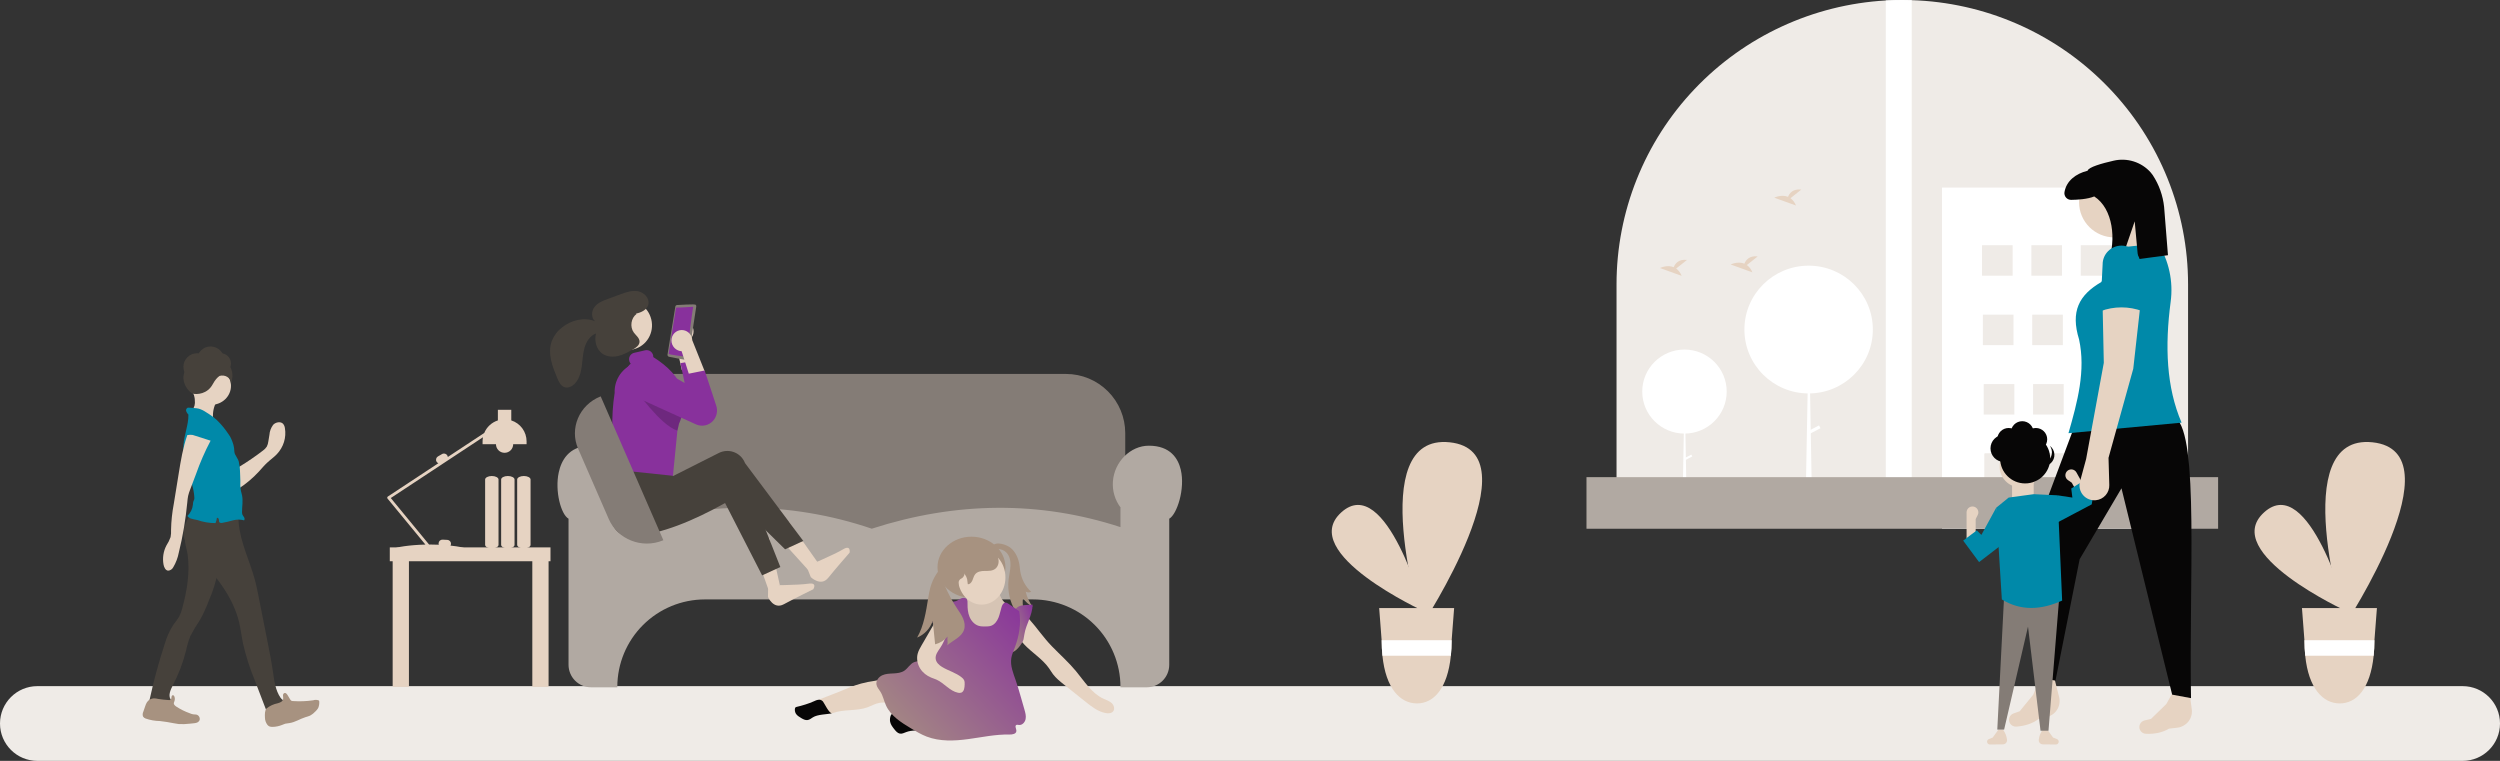 <svg width="368" height="112" viewBox="0 0 368 112" fill="none" xmlns="http://www.w3.org/2000/svg">
<rect x="0" y="0" width="368" height="112" fill="#333333" stroke="none"/>
<g clip-path="url(#clip0_544_33011)">
<path d="M362.5 101H5.5C2.462 101 0 103.462 0 106.5C0 109.538 2.462 112 5.5 112H362.5C365.538 112 368 109.538 368 106.5C368 103.462 365.538 101 362.5 101Z" fill="#EFEBE7"/>
<path d="M166.692 86.694H89.109V73.538H90.306V63.747C90.308 61.44 91.227 59.228 92.86 57.597C94.494 55.965 96.708 55.048 99.018 55.045H156.924C159.234 55.048 161.448 55.965 163.081 57.597C164.715 59.228 165.633 61.44 165.636 63.747V73.538H166.692V86.694Z" fill="#847C76"/>
<path d="M168.794 101.173H164.932V101.103C164.928 97.691 163.569 94.42 161.154 92.008C158.739 89.596 155.464 88.239 152.048 88.235H103.753C100.337 88.239 97.062 89.596 94.647 92.008C92.231 94.42 90.873 97.691 90.869 101.103V101.173H87.007C86.127 101.172 85.283 100.823 84.661 100.201C84.039 99.58 83.689 98.737 83.688 97.858V76.354C82.567 75.721 81.654 72.284 82.247 69.539C82.619 67.816 83.692 65.736 86.694 65.607C89.617 65.481 91.786 68.222 91.98 70.86C92.085 72.248 91.677 73.626 90.832 74.734H90.869V77.802C97.206 75.773 103.553 74.741 109.733 74.734C116.058 74.74 122.338 75.784 128.323 77.824C140.768 73.804 153.084 73.725 164.932 77.592V74.734H164.969C164.124 73.626 163.716 72.248 163.821 70.86C164.034 67.966 166.403 65.61 169.104 65.607H169.113C172.297 65.607 173.423 67.521 173.807 69.128C174.487 71.972 173.239 75.716 172.113 76.354V97.858C172.112 98.737 171.762 99.58 171.14 100.201C170.518 100.823 169.674 101.172 168.794 101.173Z" fill="#B1A9A2"/>
<path d="M81.032 80.576H57.377V82.615H57.8V101.109H60.194V82.615H78.357V101.109H80.751V82.615H81.032V80.576Z" fill="#E6D3C2"/>
<path d="M113.045 87.866C113.045 87.866 113.854 89.777 115.38 88.945C116.907 88.112 119.709 86.742 119.709 86.742C119.709 86.742 120.396 85.701 118.986 85.921C117.576 86.141 113.076 86.164 113.076 86.164L113.045 87.866Z" fill="#E6D3C2"/>
<path d="M101.63 47.658C101.923 47.948 102.09 48.341 102.097 48.753C102.104 49.165 101.949 49.563 101.666 49.862C101.607 49.922 101.544 49.977 101.476 50.026L103.064 55.312L100.362 54.468L99.269 49.578C99.084 49.283 99.003 48.935 99.037 48.588C99.072 48.242 99.221 47.917 99.461 47.664C99.602 47.519 99.77 47.404 99.956 47.325C100.142 47.246 100.342 47.205 100.544 47.205C100.746 47.204 100.946 47.244 101.133 47.322C101.319 47.4 101.488 47.514 101.63 47.658Z" fill="#E6D3C2"/>
<path d="M113.102 86.762L114.799 86.165L113.248 79.195L110.743 80.077L113.102 86.762Z" fill="#E6D3C2"/>
<path d="M119.348 84.954C119.348 84.954 120.832 86.406 121.919 85.05C123.007 83.694 125.063 81.351 125.063 81.351C125.063 81.351 125.295 80.126 124.079 80.872C122.863 81.618 118.72 83.372 118.72 83.372L119.348 84.954Z" fill="#E6D3C2"/>
<path d="M118.974 83.914L120.31 82.709L116.188 76.876L114.217 78.654L118.974 83.914Z" fill="#E6D3C2"/>
<path d="M102.524 53.073L102.834 54.014L104.228 58.242C104.323 58.521 104.363 58.815 104.344 59.109C104.325 59.403 104.249 59.69 104.119 59.955C103.989 60.219 103.808 60.455 103.587 60.65C103.365 60.844 103.108 60.993 102.829 61.088C102.313 61.256 101.753 61.228 101.256 61.008L93.415 57.443C93.106 57.307 92.83 57.106 92.606 56.854C92.383 56.601 92.216 56.304 92.118 55.981C92.02 55.659 91.993 55.319 92.039 54.985C92.084 54.651 92.201 54.331 92.382 54.046C92.688 53.568 93.163 53.224 93.713 53.084C94.263 52.944 94.846 53.019 95.343 53.293L100.779 56.375L100.165 53.452L102.524 53.073Z" fill="#88319C"/>
<path d="M114.865 83.465L112.186 84.696L106.731 74.048C102.055 76.655 97.455 78.582 93.027 78.978C92.298 79.037 91.575 78.807 91.015 78.338C90.454 77.868 90.101 77.198 90.031 76.471C90.024 76.399 90.019 76.328 90.018 76.256C89.981 74.604 90.277 72.714 90.705 70.732L98.237 70.826L98.852 71.765L105.642 68.341C105.971 68.179 106.329 68.084 106.696 68.061C107.062 68.037 107.429 68.087 107.776 68.206C108.123 68.325 108.443 68.512 108.718 68.755C108.992 68.999 109.216 69.294 109.376 69.624C109.413 69.698 109.446 69.773 109.476 69.85L114.865 83.465Z" fill="#46413B"/>
<path d="M118.243 79.628L115.565 80.86L106.926 72.372C102.25 74.98 97.65 76.907 93.222 77.302C92.493 77.361 91.77 77.131 91.21 76.662C90.649 76.193 90.296 75.522 90.227 74.795C90.219 74.724 90.215 74.652 90.213 74.581C90.176 72.928 90.472 71.039 90.9 69.056L98.87 66.982L99.046 70.089L105.837 66.665C106.166 66.503 106.524 66.408 106.891 66.385C107.257 66.362 107.624 66.411 107.971 66.53C108.318 66.65 108.638 66.836 108.913 67.08C109.188 67.323 109.411 67.618 109.571 67.948C109.608 68.022 109.641 68.097 109.672 68.174L118.243 79.628Z" fill="#46413B"/>
<path d="M93.587 51.317C95.464 50.657 96.437 48.568 95.761 46.651C95.085 44.735 93.016 43.717 91.139 44.378C89.262 45.038 88.289 47.127 88.965 49.044C89.641 50.96 91.711 51.978 93.587 51.317Z" fill="#E6D3C2"/>
<path d="M98.258 52.191C98.246 52.264 98.263 52.34 98.306 52.401C98.348 52.463 98.413 52.505 98.487 52.52C98.582 52.499 101.202 53.123 101.208 52.944C101.238 52.922 101.263 52.895 101.283 52.863C101.302 52.831 101.315 52.796 101.32 52.759L102.49 45.124C102.496 45.082 102.493 45.04 102.482 44.999C102.47 44.958 102.449 44.921 102.421 44.889C102.457 44.69 99.769 44.922 99.668 44.902C99.604 44.905 99.543 44.93 99.496 44.972C99.448 45.015 99.417 45.073 99.408 45.136L98.258 52.191Z" fill="#847C76"/>
<path d="M101.949 45.163C101.949 45.163 99.682 45.309 99.708 45.272C99.651 45.289 99.51 45.248 99.503 45.344L98.431 52.056C98.343 52.225 100.86 52.467 100.899 52.52C101.108 52.568 101.947 45.317 102.029 45.253C102.032 45.232 102.027 45.212 102.015 45.195C102.003 45.178 101.985 45.167 101.965 45.163C101.96 45.163 101.954 45.162 101.949 45.163Z" fill="#88319C"/>
<path d="M96.165 52.562C96.168 52.474 96.159 52.386 96.139 52.3C96.082 52.048 95.928 51.83 95.711 51.691C95.493 51.553 95.23 51.506 94.978 51.561L93.335 51.94C93.212 51.97 93.095 52.024 92.992 52.099C92.889 52.174 92.802 52.269 92.736 52.378C92.67 52.486 92.626 52.607 92.607 52.733C92.588 52.859 92.594 52.987 92.625 53.11C92.676 53.33 92.801 53.526 92.979 53.666C92.201 54.04 91.549 54.633 91.104 55.373C90.659 56.113 90.441 56.966 90.476 57.829C89.938 61.276 89.997 65.022 90.869 69.178L99.056 70.036L99.714 63.389L99.954 62.357C100.02 62.209 100.081 62.063 100.136 61.916C100.468 61.097 100.66 60.227 100.704 59.343C100.728 58.712 100.651 58.081 100.475 57.474C99.911 55.534 98.344 53.942 96.165 52.562Z" fill="#88319C"/>
<path opacity="0.2" d="M100.704 59.343C100.66 60.227 100.468 61.097 100.136 61.916C100.081 62.063 100.02 62.209 99.954 62.357L99.714 63.389C97.209 62.603 93.543 57.327 93.543 57.327L95.625 56.105L100.704 59.343Z" fill="#070606"/>
<path d="M98.866 49.823C98.789 50.228 98.873 50.647 99.1 50.991C99.327 51.335 99.68 51.577 100.083 51.665C100.165 51.682 100.249 51.691 100.333 51.694L102.01 56.953L103.765 54.74L101.903 50.086C101.888 49.738 101.758 49.405 101.534 49.138C101.309 48.871 101.003 48.687 100.662 48.612C100.464 48.571 100.26 48.57 100.062 48.609C99.864 48.648 99.675 48.726 99.508 48.839C99.341 48.952 99.198 49.097 99.087 49.266C98.977 49.435 98.902 49.625 98.866 49.823Z" fill="#E6D3C2"/>
<path d="M101.119 55.059L103.724 54.538L105.428 59.706C105.551 60.075 105.577 60.468 105.505 60.849C105.433 61.231 105.264 61.587 105.015 61.885C104.71 62.247 104.296 62.5 103.834 62.606C103.373 62.712 102.889 62.665 102.457 62.472L94.615 58.907C94.065 58.662 93.63 58.215 93.4 57.66C93.169 57.104 93.161 56.481 93.376 55.919C93.483 55.64 93.644 55.385 93.85 55.169C94.057 54.953 94.305 54.781 94.58 54.663C94.854 54.544 95.15 54.482 95.449 54.48C95.748 54.478 96.045 54.536 96.321 54.651C96.397 54.682 96.471 54.718 96.544 54.757L101.979 57.839L101.119 55.059Z" fill="#88319C"/>
<path d="M93.931 42.875C93.054 42.704 92.17 43.014 91.336 43.32C90.732 43.541 90.128 43.763 89.524 43.984C88.79 44.252 88.02 44.547 87.532 45.162C87.043 45.777 86.983 46.819 87.617 47.295C85.999 46.636 84.093 47.113 82.738 48.196C82.057 48.716 81.531 49.413 81.218 50.212C80.9 51.087 80.918 52.063 81.111 52.982C81.304 53.901 81.665 54.776 82.022 55.645C82.248 56.191 82.532 56.797 83.082 56.99C83.59 57.169 84.153 56.917 84.538 56.545C85.21 55.897 85.493 54.934 85.628 53.998C85.763 53.062 85.779 52.101 86.039 51.194C86.298 50.287 86.862 49.406 87.736 49.087C87.444 50.162 87.779 51.457 88.7 52.082C89.363 52.531 90.223 52.583 90.992 52.402C91.762 52.222 92.462 51.832 93.152 51.447C93.619 51.185 94.149 50.822 94.141 50.277C94.134 49.743 93.618 49.382 93.3 48.953C92.686 48.123 92.88 46.805 93.703 46.214L93.603 46.166C94.401 46.007 95.276 45.586 95.445 44.778C95.631 43.896 94.808 43.046 93.931 42.875Z" fill="#46413B"/>
<path d="M95.216 80.014C94.431 80.013 93.653 79.865 92.922 79.576C92.19 79.294 91.521 78.87 90.954 78.329C90.386 77.787 89.932 77.138 89.617 76.42L85.101 66.054C83.803 63.074 85.258 59.63 88.345 58.376L88.422 58.345L97.647 79.521L97.571 79.552C96.823 79.856 96.024 80.013 95.216 80.014Z" fill="#847C76"/>
<path d="M57.002 73.232C57.007 73.203 57.017 73.175 57.033 73.15C57.049 73.125 57.07 73.104 57.095 73.087L64.525 68.188C64.413 68.141 64.32 68.059 64.259 67.954H64.259C64.184 67.825 64.165 67.672 64.203 67.528C64.242 67.384 64.336 67.261 64.465 67.186L65.075 66.834C65.204 66.76 65.358 66.74 65.502 66.779C65.646 66.817 65.769 66.911 65.844 67.04C65.884 67.111 65.909 67.19 65.915 67.271L71.279 63.735C71.459 63.299 71.732 62.908 72.079 62.588C72.426 62.269 72.839 62.028 73.288 61.884V60.325H75.26V61.884C75.914 62.093 76.484 62.504 76.889 63.058C77.294 63.612 77.512 64.28 77.513 64.966V65.388H75.541C75.541 65.724 75.408 66.045 75.17 66.283C74.932 66.52 74.61 66.653 74.274 66.653C73.938 66.653 73.615 66.52 73.378 66.283C73.14 66.045 73.007 65.724 73.007 65.388H71.035V64.966C71.036 64.764 71.055 64.562 71.093 64.363L57.523 73.31L63.16 80.155C63.204 80.155 63.247 80.154 63.291 80.154C63.741 80.154 64.177 80.165 64.592 80.183C64.567 80.114 64.556 80.04 64.56 79.966C64.568 79.817 64.635 79.678 64.746 79.578C64.856 79.478 65.002 79.426 65.151 79.434L65.855 79.47C66.004 79.478 66.143 79.545 66.243 79.656C66.343 79.767 66.395 79.912 66.388 80.061C66.382 80.149 66.356 80.235 66.311 80.311C67.555 80.442 68.36 80.624 68.36 80.717C68.36 80.869 66.197 80.724 63.489 80.717C63.477 80.752 63.456 80.784 63.427 80.808C63.398 80.832 63.364 80.848 63.327 80.854C63.291 80.861 63.253 80.857 63.218 80.844C63.183 80.832 63.152 80.809 63.128 80.781L63.076 80.717C60.376 80.725 58.222 80.868 58.222 80.717C58.222 80.574 60.138 80.219 62.619 80.162L57.048 73.397C57.029 73.374 57.016 73.348 57.008 73.319C57 73.291 56.998 73.261 57.002 73.232Z" fill="#E6D3C2"/>
<path d="M76.128 80.204V70.586C76.128 70.301 76.57 70.068 77.114 70.068C77.657 70.068 78.099 70.301 78.099 70.586V80.204C78.099 80.489 77.657 80.721 77.114 80.721C76.57 80.721 76.128 80.489 76.128 80.204Z" fill="#E6D3C2"/>
<path d="M73.769 80.204V70.586C73.769 70.301 74.212 70.068 74.755 70.068C75.299 70.068 75.741 70.301 75.741 70.586V80.204C75.741 80.489 75.299 80.721 74.755 80.721C74.212 80.721 73.769 80.489 73.769 80.204Z" fill="#E6D3C2"/>
<path d="M71.411 80.204V70.586C71.411 70.301 71.853 70.068 72.397 70.068C72.94 70.068 73.382 70.301 73.382 70.586V80.204C73.382 80.489 72.94 80.721 72.397 80.721C71.853 80.721 71.411 80.489 71.411 80.204Z" fill="#E6D3C2"/>
<path d="M322.083 41.849V74.034H237.954V41.849C237.954 31.168 242.058 20.891 249.427 13.124C256.796 5.356 266.872 0.686 277.59 0.069C278.393 0.022 279.202 -0.001 280.018 1.0367e-05C280.483 1.0367e-05 280.946 0.007 281.406 0.024C292.079 0.36 302.221 4.736 309.762 12.258C309.989 12.484 310.213 12.712 310.437 12.943C317.914 20.728 322.086 31.081 322.083 41.849Z" fill="#EFEBE7"/>
<path d="M281.406 0.024V74.034H277.59V0.069C278.393 0.022 279.202 -0.001 280.018 1.0367e-05C280.483 1.0367e-05 280.946 0.007 281.406 0.024Z" fill="white"/>
<path d="M315.68 27.612H285.864V77.831H315.68V27.612Z" fill="white"/>
<path d="M296.262 36.096H291.752V40.583H296.262V36.096Z" fill="#EFEBE7"/>
<path d="M303.528 36.096H299.018V40.583H303.528V36.096Z" fill="#EFEBE7"/>
<path d="M310.794 36.096H306.284V40.583H310.794V36.096Z" fill="#EFEBE7"/>
<path d="M296.387 46.316H291.877V50.803H296.387V46.316Z" fill="#EFEBE7"/>
<path d="M303.653 46.316H299.143V50.803H303.653V46.316Z" fill="#EFEBE7"/>
<path d="M310.92 46.316H306.41V50.803H310.92V46.316Z" fill="#EFEBE7"/>
<path d="M296.512 56.536H292.002V61.023H296.512V56.536Z" fill="#EFEBE7"/>
<path d="M303.779 56.536H299.269V61.023H303.779V56.536Z" fill="#EFEBE7"/>
<path d="M311.045 56.536H306.535V61.023H311.045V56.536Z" fill="#EFEBE7"/>
<path d="M296.638 66.757H292.127V71.244H296.638V66.757Z" fill="#EFEBE7"/>
<path d="M303.904 66.757H299.394V71.244H303.904V66.757Z" fill="#EFEBE7"/>
<path d="M311.17 66.757H306.66V71.244H311.17V66.757Z" fill="#EFEBE7"/>
<path d="M296.638 66.757H292.127V71.244H296.638V66.757Z" fill="#EFEBE7"/>
<path d="M303.904 66.757H299.394V71.244H303.904V66.757Z" fill="#EFEBE7"/>
<path d="M311.17 66.757H306.66V71.244H311.17V66.757Z" fill="#EFEBE7"/>
<path d="M247.954 63.823C251.387 63.823 254.17 61.054 254.17 57.639C254.17 54.223 251.387 51.454 247.954 51.454C244.521 51.454 241.738 54.223 241.738 57.639C241.738 61.054 244.521 63.823 247.954 63.823Z" fill="white"/>
<path d="M247.971 57.639H247.988L248.296 75.172H247.647L247.971 57.639Z" fill="white"/>
<path d="M249.103 67.189L248.96 66.918L247.932 67.456L248.075 67.727L249.103 67.189Z" fill="white"/>
<path d="M266.229 57.914C271.45 57.914 275.682 53.703 275.682 48.509C275.682 43.316 271.45 39.105 266.229 39.105C261.009 39.105 256.776 43.316 256.776 48.509C256.776 53.703 261.009 57.914 266.229 57.914Z" fill="white"/>
<path d="M266.255 48.509H266.281L266.748 75.172H265.762L266.255 48.509Z" fill="white"/>
<path d="M267.976 63.032L267.758 62.621L266.196 63.439L266.414 63.851L267.976 63.032Z" fill="white"/>
<path d="M246.733 39.529L248.33 38.259C247.089 38.123 246.579 38.796 246.371 39.329C245.402 38.928 244.347 39.453 244.347 39.453L247.542 40.607C247.38 40.178 247.1 39.805 246.733 39.529Z" fill="#E6D3C2"/>
<path d="M263.559 29.175L265.155 27.904C263.915 27.768 263.405 28.441 263.197 28.974C262.227 28.574 261.172 29.099 261.172 29.099L264.367 30.253C264.206 29.824 263.926 29.45 263.559 29.175Z" fill="#E6D3C2"/>
<path d="M257.14 39.012L258.737 37.741C257.497 37.605 256.987 38.278 256.778 38.811C255.809 38.41 254.754 38.935 254.754 38.935L257.949 40.089C257.788 39.661 257.507 39.287 257.14 39.012Z" fill="#E6D3C2"/>
<path d="M326.506 70.237H233.53V77.831H326.506V70.237Z" fill="#B1A9A2"/>
<path d="M209.644 90.003C209.644 90.003 190.837 81.389 197.444 75.416C204.05 69.443 209.644 90.003 209.644 90.003Z" fill="#E6D3C2"/>
<path d="M209.316 92.013C209.316 92.013 200.672 63.756 213.401 65.107C226.13 66.458 209.316 92.013 209.316 92.013Z" fill="#E6D3C2"/>
<path d="M203.014 89.507L203.376 94.234L203.382 94.315C203.382 95.053 203.419 95.791 203.494 96.525C203.987 101.347 206.103 103.544 208.577 103.544C211.05 103.544 213.075 101.347 213.567 96.525C213.642 95.791 213.68 95.053 213.679 94.315L213.682 94.249L213.684 94.234L214.048 89.507H203.014Z" fill="#E6D3C2"/>
<path d="M213.683 94.234L213.682 94.249L213.679 94.315C213.68 95.053 213.642 95.791 213.567 96.525H203.494C203.419 95.791 203.382 95.053 203.382 94.315L203.376 94.234H213.683Z" fill="white"/>
<path d="M345.479 90.003C345.479 90.003 326.672 81.389 333.279 75.416C339.885 69.443 345.479 90.003 345.479 90.003Z" fill="#E6D3C2"/>
<path d="M345.151 92.013C345.151 92.013 336.507 63.756 349.236 65.107C361.965 66.458 345.151 92.013 345.151 92.013Z" fill="#E6D3C2"/>
<path d="M338.849 89.507L339.211 94.234L339.217 94.315C339.217 95.053 339.254 95.791 339.329 96.525C339.822 101.347 341.938 103.544 344.412 103.544C346.885 103.544 348.909 101.347 349.402 96.525C349.477 95.791 349.515 95.053 349.514 94.315L349.517 94.249L349.518 94.234L349.883 89.507H338.849Z" fill="#E6D3C2"/>
<path d="M349.519 94.234L349.517 94.249L349.514 94.315C349.515 95.053 349.477 95.791 349.402 96.525H339.329C339.254 95.791 339.217 95.053 339.217 94.315L339.211 94.234H349.519Z" fill="white"/>
<path d="M320.508 107.115L319.275 107.259C318.301 107.843 317.158 108.063 315.892 108.018C315.715 108.013 315.543 107.962 315.392 107.87C315.241 107.778 315.117 107.649 315.032 107.494C314.958 107.359 314.917 107.209 314.911 107.055C314.906 106.901 314.936 106.748 314.999 106.608C315.063 106.467 315.158 106.343 315.277 106.245C315.397 106.148 315.537 106.079 315.688 106.044L316.625 105.827L318.886 103.627L320.25 101.171L322.231 101.397L322.643 104.516C322.695 105.14 322.502 105.76 322.104 106.245C321.705 106.73 321.133 107.042 320.508 107.115Z" fill="#E6D3C2"/>
<path d="M301.304 105.537L300.096 105.82C299.195 106.511 298.084 106.859 296.822 106.958C296.645 106.972 296.468 106.941 296.308 106.867C296.148 106.793 296.01 106.678 295.908 106.534C295.819 106.408 295.761 106.264 295.737 106.111C295.714 105.959 295.726 105.804 295.773 105.657C295.82 105.51 295.901 105.377 296.008 105.266C296.116 105.155 296.248 105.071 296.393 105.019L297.299 104.697L299.293 102.255L300.367 99.661H302.361L303.128 102.713C303.251 103.327 303.13 103.965 302.79 104.492C302.45 105.019 301.917 105.393 301.304 105.537Z" fill="#E6D3C2"/>
<path d="M300.313 99.834L302.568 100.179L306.124 82.317L312.282 71.877L319.741 102.25L322.517 102.767C322.205 85.663 323.724 64.13 320.262 61.522L305.17 63.248L298.579 80.85L300.313 99.834Z" fill="#070606"/>
<path d="M311.241 34.946C314.115 34.946 316.445 32.628 316.445 29.769C316.445 26.91 314.115 24.592 311.241 24.592C308.367 24.592 306.038 26.91 306.038 29.769C306.038 32.628 308.367 34.946 311.241 34.946Z" fill="#E6D3C2"/>
<path d="M318.527 37.707L312.282 38.743L310.721 33.22L315.231 31.84L318.527 37.707Z" fill="#E6D3C2"/>
<path d="M321.129 62.213L304.477 63.766C305.812 59.148 307.035 54.545 306.038 49.96C304.772 45.866 305.994 43.432 309.334 41.504L311.589 36.499L317.66 35.809C319.267 38.381 319.925 41.429 319.52 44.431C318.655 50.958 318.888 57.015 321.129 62.213Z" fill="#0089A9"/>
<path d="M311.124 23.654C309.388 24.049 307.411 24.608 307.3 25.128C305.514 25.576 304.165 26.649 303.89 28.285C303.867 28.426 303.875 28.571 303.914 28.708C303.954 28.846 304.023 28.974 304.117 29.082C304.211 29.19 304.328 29.277 304.459 29.335C304.591 29.394 304.734 29.423 304.877 29.421C305.849 29.408 307.308 29.316 308.271 28.915C311.068 30.709 311.538 35.373 310.316 38.548L312.239 38.373L314.228 32.58L314.736 38.145L319.124 37.568L318.558 30.471C318.385 28.799 317.813 27.191 316.889 25.783C316.794 25.641 316.689 25.506 316.575 25.378C315.908 24.628 315.049 24.071 314.089 23.768C313.129 23.465 312.105 23.425 311.124 23.654Z" fill="#070606"/>
<path d="M300.105 108.895C300.095 108.979 300.104 109.065 300.13 109.146C300.155 109.227 300.198 109.302 300.255 109.365C300.311 109.429 300.381 109.48 300.458 109.515C300.536 109.55 300.62 109.569 300.706 109.57L302.657 109.59C302.762 109.583 302.861 109.536 302.933 109.459C303.004 109.383 303.044 109.282 303.044 109.177C303.044 109.094 303.019 109.013 302.973 108.945C302.926 108.876 302.86 108.823 302.783 108.793L302.207 108.563L301.37 107.397H300.7C300.371 107.834 300.166 108.35 300.105 108.892L300.105 108.895H300.105Z" fill="#E6D3C2"/>
<path d="M295.434 108.895C295.443 108.979 295.435 109.065 295.409 109.146C295.383 109.227 295.341 109.302 295.284 109.365C295.227 109.429 295.158 109.48 295.08 109.515C295.003 109.55 294.918 109.569 294.833 109.57L292.881 109.59C292.776 109.583 292.678 109.536 292.606 109.459C292.534 109.383 292.494 109.282 292.494 109.177C292.494 109.094 292.519 109.013 292.566 108.945C292.612 108.876 292.679 108.823 292.756 108.793L293.332 108.563L294.169 107.397H294.839C295.168 107.834 295.373 108.35 295.434 108.892L295.434 108.895Z" fill="#E6D3C2"/>
<path d="M294.001 107.397H295.006L298.523 92.236L300.365 107.564H301.537L303.128 87.821L295.006 87.738L294.001 107.397Z" fill="#847C76"/>
<path d="M289.48 79.574H290.82V76.409L291.124 75.802C291.185 75.681 291.217 75.546 291.216 75.41C291.215 75.274 291.182 75.141 291.119 75.02C291.056 74.899 290.966 74.794 290.854 74.715C290.743 74.636 290.615 74.584 290.48 74.563C290.356 74.544 290.23 74.552 290.11 74.586C289.989 74.62 289.878 74.68 289.783 74.761C289.688 74.842 289.611 74.942 289.559 75.056C289.507 75.169 289.48 75.292 289.48 75.416V79.574Z" fill="#E6D3C2"/>
<path d="M297.434 71.744C299.145 71.744 300.532 70.364 300.532 68.662C300.532 66.96 299.145 65.58 297.434 65.58C295.723 65.58 294.336 66.96 294.336 68.662C294.336 70.364 295.723 71.744 297.434 71.744Z" fill="#E6D3C2"/>
<path d="M296.178 73.91H299.36V70.245H296.178V73.91Z" fill="#E6D3C2"/>
<path d="M294.671 88.238C297.488 89.967 300.465 89.798 303.547 88.404L302.877 72.91L299.36 72.744L295.676 73.243L293.834 74.743L294.671 88.238Z" fill="#0089A9"/>
<path d="M291.322 82.74L295.006 79.908L293.834 74.743L291.657 78.741L290.987 78.075L288.978 79.574L291.322 82.74Z" fill="#0089A9"/>
<path d="M307.676 73.176L306.504 73.822L304.962 71.054L304.399 70.67C304.287 70.593 304.194 70.491 304.128 70.372C304.063 70.252 304.027 70.119 304.023 69.983C304.019 69.847 304.047 69.712 304.106 69.589C304.164 69.466 304.251 69.359 304.359 69.275C304.458 69.199 304.572 69.145 304.694 69.117C304.816 69.089 304.943 69.087 305.065 69.112C305.188 69.137 305.304 69.189 305.404 69.262C305.505 69.336 305.589 69.43 305.65 69.539L306.133 70.408L307.676 73.176Z" fill="#E6D3C2"/>
<path d="M301.119 77.825L305.565 75.477L307.901 74.243L308.236 72.244L306.729 70.744L304.886 71.911L305.054 73.243L302.877 72.91L301.119 77.825Z" fill="#0089A9"/>
<path d="M298.104 71.161C300.139 71.161 301.788 69.52 301.788 67.496C301.788 65.471 300.139 63.83 298.104 63.83C296.07 63.83 294.42 65.471 294.42 67.496C294.42 69.52 296.07 71.161 298.104 71.161Z" fill="#070606"/>
<path d="M299.675 66.332C300.599 66.332 301.349 65.586 301.349 64.666C301.349 63.746 300.599 63 299.675 63C298.75 63 298 63.746 298 64.666C298 65.586 298.75 66.332 299.675 66.332Z" fill="#070606"/>
<path d="M297.675 65.332C298.599 65.332 299.349 64.586 299.349 63.666C299.349 62.746 298.599 62 297.675 62C296.75 62 296 62.746 296 63.666C296 64.586 296.75 65.332 297.675 65.332Z" fill="#070606"/>
<path d="M295.675 66.332C296.599 66.332 297.349 65.586 297.349 64.666C297.349 63.746 296.599 63 295.675 63C294.75 63 294 63.746 294 64.666C294 65.586 294.75 66.332 295.675 66.332Z" fill="#070606"/>
<path d="M295 68C296.105 68 297 67.105 297 66C297 64.895 296.105 64 295 64C293.895 64 293 64.895 293 66C293 67.105 293.895 68 295 68Z" fill="#070606"/>
<path d="M299.593 68.059C299.925 68.231 300.306 68.288 300.674 68.22C301.042 68.152 301.377 67.963 301.625 67.683C301.872 67.404 302.018 67.05 302.04 66.678C302.061 66.306 301.957 65.937 301.743 65.632C301.936 65.776 302.096 65.961 302.211 66.174C302.326 66.386 302.393 66.621 302.407 66.861C302.422 67.102 302.384 67.343 302.296 67.567C302.208 67.792 302.072 67.995 301.897 68.162C301.722 68.329 301.513 68.457 301.284 68.535C301.055 68.614 300.812 68.643 300.571 68.619C300.33 68.595 300.097 68.519 299.888 68.397C299.679 68.275 299.499 68.109 299.361 67.911C299.435 67.966 299.512 68.016 299.593 68.059Z" fill="#070606"/>
<path d="M310.374 67.39L310.489 71.396C310.505 71.949 310.31 72.486 309.943 72.901C309.577 73.316 309.066 73.577 308.513 73.632C308.159 73.668 307.802 73.617 307.472 73.484C307.142 73.352 306.85 73.141 306.62 72.871C306.39 72.602 306.229 72.28 306.152 71.935C306.074 71.589 306.082 71.23 306.175 70.889L307.078 67.562L309.68 53.411L309.507 45.128L315.058 44.955L314.017 54.274L310.374 67.39Z" fill="#E6D3C2"/>
<path d="M315.405 45.818C313.393 45.056 311.171 45.056 309.16 45.818L309.507 38.915C309.507 38.183 309.799 37.481 310.32 36.963C310.84 36.445 311.546 36.154 312.282 36.154C313.018 36.154 313.724 36.445 314.245 36.963C314.765 37.481 315.058 38.183 315.058 38.915L315.405 45.818Z" fill="#0089A9"/>
<path d="M148.757 80.638C149.493 81.241 149.925 82.202 150.07 83.183C150.112 83.469 150.132 83.766 150.176 84.055C150.358 85.248 150.931 86.331 151.791 87.111C151.665 87.178 151.525 87.211 151.384 87.207C151.243 87.202 151.106 87.162 150.983 87.087C151.171 87.9 151.517 88.66 152 89.317C151.447 89.017 150.962 88.59 150.579 88.067C150.507 88.583 150.534 89.109 150.658 89.613C150.783 90.118 151.002 90.59 151.302 91C150.934 90.812 150.607 90.542 150.344 90.208C150.081 89.874 149.888 89.483 149.778 89.063L150.413 90.859C150.013 90.737 149.727 90.373 149.497 90.002C148.646 88.627 148.279 86.972 148.461 85.333C148.54 84.646 148.715 83.971 148.743 83.279C148.772 82.587 148.627 81.844 148.165 81.359C147.817 80.992 147.329 80.824 146.851 80.788C146.55 80.765 145.771 81.023 146.065 80.442C146.517 79.555 148.231 80.207 148.757 80.638Z" fill="#A79280"/>
<path d="M143 88C145.761 88 148 85.985 148 83.5C148 81.015 145.761 79 143 79C140.239 79 138 81.015 138 83.5C138 85.985 140.239 88 143 88Z" fill="#A79280"/>
<path d="M136 107.594C135.127 107.521 134.231 107.45 133.397 107.762C133.087 107.879 132.773 108.049 132.451 107.987C132.111 107.921 131.854 107.611 131.623 107.319C131.373 107.002 131.113 106.665 131.028 106.249C130.968 105.927 131.005 105.591 131.133 105.295C131.151 105.246 131.177 105.201 131.211 105.163C131.282 105.092 131.387 105.09 131.482 105.094C132.3 105.134 133.124 105.364 133.93 105.201C134.401 105.106 135.331 104.71 135.606 105.39C135.723 105.672 135.528 107.555 136 107.594Z" fill="#070606"/>
<path d="M126.761 100.618C125.615 100.928 124.519 101.396 123.427 101.862L120.5 103L121 104.5C121.062 104.648 121.851 104.933 122 105C122.165 105.074 122.358 105.044 122.528 104.98C124.163 104.359 126.045 104.714 127.69 104.118C128.295 103.896 128.862 103.552 129.499 103.452C130.244 103.333 131.033 103.562 131.754 103.336C131.832 103.318 131.902 103.276 131.954 103.215C131.994 103.143 132.008 103.059 131.995 102.977C131.958 102.368 131.726 101.793 131.425 101.27C131.228 100.923 130.913 100.234 130.52 100.065C130.077 99.876 129.211 100.152 128.749 100.22C128.079 100.313 127.415 100.446 126.761 100.618Z" fill="#E6D3C2"/>
<path d="M122.5 105C121.685 105.159 120.346 105.151 119.658 105.592C119.401 105.757 119.152 105.963 118.844 105.996C118.518 106.03 118.212 105.86 117.933 105.695C117.631 105.517 117.316 105.327 117.143 105.033C117.014 104.803 116.971 104.54 117.019 104.285C117.024 104.243 117.038 104.203 117.06 104.166C117.119 104.1 117.203 104.058 117.294 104.047C118.051 103.875 119.076 103.565 119.776 103.242C120.186 103.051 120.726 102.805 121.134 103.251C121.303 103.436 122.058 105.09 122.5 105Z" fill="#070606"/>
<path d="M142.075 88.596C142.015 88.806 141.991 89.027 142.003 89.248V90.898C141.992 91.135 142.016 91.373 142.073 91.6C142.161 91.889 142.353 92.114 142.548 92.315C143.176 92.96 143.902 93.457 144.688 93.779C145.125 93.958 145.603 94.085 146.048 93.932C146.304 93.83 146.543 93.676 146.754 93.478C147.341 92.971 147.866 92.371 148.316 91.695C148.768 91.01 149.16 90.125 148.934 89.295C148.512 89.189 148.12 88.953 147.799 88.611C147.477 88.269 147.238 87.832 147.104 87.345C147.017 87.018 146.975 86.659 146.793 86.392C146.405 85.822 145.651 85.982 145.061 86.196C144.487 86.402 143.492 86.522 143.067 87.04C142.899 87.245 142.835 87.581 142.67 87.804C142.473 88.077 142.195 88.247 142.075 88.596Z" fill="#E6D3C2"/>
<path opacity="0.1" d="M142.075 88.596C142.015 88.806 141.991 89.027 142.003 89.248V90.898C141.992 91.135 142.016 91.373 142.073 91.6C142.161 91.889 142.353 92.114 142.548 92.315C143.176 92.96 143.902 93.457 144.688 93.779C145.125 93.958 145.603 94.085 146.048 93.932C146.304 93.83 146.543 93.676 146.754 93.478C147.341 92.971 147.866 92.371 148.316 91.695C148.768 91.01 149.16 90.125 148.934 89.295C148.512 89.189 148.12 88.953 147.799 88.611C147.477 88.269 147.238 87.832 147.104 87.345C147.017 87.018 146.975 86.659 146.793 86.392C146.405 85.822 145.651 85.982 145.061 86.196C144.487 86.402 143.492 86.522 143.067 87.04C142.899 87.245 142.835 87.581 142.67 87.804C142.473 88.077 142.195 88.247 142.075 88.596Z" fill="#46413B"/>
<path d="M144.5 89C146.433 89 148 87.209 148 85C148 82.791 146.433 81 144.5 81C142.567 81 141 82.791 141 85C141 87.209 142.567 89 144.5 89Z" fill="#E6D3C2"/>
<path d="M154.415 98.37C154.618 98.659 154.794 98.965 155.005 99.247C155.44 99.826 156.013 100.285 156.576 100.735L159.789 103.301C160.686 104.018 161.633 104.758 162.764 104.966C163.149 105.037 163.605 105.017 163.853 104.714C164.142 104.359 163.971 103.8 163.634 103.491C163.298 103.181 162.844 103.043 162.428 102.851C160.672 102.037 159.609 100.266 158.373 98.778C157.287 97.472 156.01 96.338 154.826 95.12C153.57 93.826 152.575 92.325 151.376 91C150.803 91.476 150.15 92.443 150.021 93.193C149.905 93.864 150.29 94.355 150.728 94.821C151.89 96.072 153.424 96.963 154.415 98.37Z" fill="#E6D3C2"/>
<path d="M152 89C151.986 90.579 151.033 91.835 150.788 93.374C150.758 93.629 150.715 93.88 150.659 94.125C150.558 94.484 150.363 94.773 150.162 95.036C149.831 95.47 149.453 95.876 149.008 96C148.955 96.014 149.167 90.823 149.242 90.342C149.473 88.782 151.076 89.14 152 89Z" fill="url(#paint0_linear_544_33011)"/>
<path d="M142.42 88.889C142.412 89.543 142.468 90.21 142.722 90.811C142.976 91.411 143.45 91.94 144.067 92.125C144.393 92.223 144.738 92.222 145.077 92.218C145.351 92.213 145.631 92.206 145.889 92.115C146.409 91.933 146.767 91.442 146.976 90.925C147.184 90.409 147.273 89.852 147.444 89.322C147.534 89.044 147.7 88.731 147.985 88.705C148.166 88.69 148.333 88.798 148.483 88.902L150.027 89.965C150.335 91.758 150.019 93.623 149.379 95.323C149.187 95.832 148.953 96.332 148.865 96.869C148.685 97.975 149.141 99.073 149.51 100.13C149.778 100.901 150.003 101.686 150.23 102.471L150.798 104.449C150.93 104.91 151.064 105.391 150.967 105.861C150.869 106.332 150.457 106.771 149.988 106.716C149.858 106.701 149.716 106.652 149.602 106.716C149.324 106.873 149.634 107.299 149.608 107.623C149.576 108.042 149.018 108.132 148.605 108.123C146.554 108.077 144.529 108.526 142.495 108.8C140.461 109.074 138.335 109.163 136.415 108.429C135.593 108.115 134.832 107.657 134.076 107.203C132.644 106.339 131.131 105.391 130.428 103.858C130.119 103.187 129.985 102.435 129.592 101.813C129.376 101.469 129.077 101.156 129.012 100.753C128.921 100.187 129.349 99.643 129.861 99.404C130.374 99.166 130.959 99.157 131.524 99.128C132.088 99.099 132.681 99.035 133.144 98.709C133.648 98.359 133.957 97.736 134.517 97.488C134.757 97.384 135.021 97.36 135.274 97.294C135.617 97.197 135.945 97.047 136.245 96.851C138.581 95.404 139.93 92.466 139.519 89.717C139.473 89.442 139.448 89.164 139.442 88.885C139.437 88.838 139.447 88.79 139.468 88.747C139.497 88.711 139.535 88.685 139.579 88.672C139.936 88.539 140.34 88.611 140.701 88.49C140.975 88.399 141.203 88.206 141.466 88.088C141.729 87.97 142.076 87.947 142.27 88.166C142.446 88.362 142.424 88.62 142.42 88.889Z" fill="url(#paint1_linear_544_33011)"/>
<path d="M142.364 85.267C142.147 84.338 141.162 83.785 141.017 82.841C140.941 82.342 141.129 81.837 141.422 81.465C141.714 81.093 142.103 80.838 142.492 80.603C143.062 80.259 143.685 79.94 144.335 80.01C145.006 80.084 145.864 80.226 146.385 80.72C146.754 81.07 146.856 81.797 146.969 82.319C147.022 82.58 147.007 82.854 146.925 83.105C146.844 83.355 146.7 83.57 146.514 83.719C146.084 84.063 145.502 84.038 144.967 84.04C144.432 84.042 143.835 84.121 143.505 84.586C143.324 84.841 143.254 85.171 143.124 85.462C142.993 85.752 142.751 86.027 142.459 85.998L142.364 85.267Z" fill="#A79280"/>
<path d="M135.65 95.003C135.419 95.402 135.184 95.808 135.071 96.262C134.895 96.984 135.057 97.776 135.441 98.398C135.825 99.019 136.417 99.474 137.065 99.74C137.323 99.846 137.59 99.924 137.844 100.038C138.976 100.542 139.815 101.732 141.02 101.972C141.19 102.017 141.368 102.008 141.532 101.946C141.917 101.77 141.986 101.225 141.997 100.779C142.003 100.555 142.008 100.321 141.915 100.12C141.833 99.965 141.72 99.832 141.583 99.731C140.721 99.021 139.618 98.751 138.673 98.175C138.23 97.906 137.788 97.507 137.729 96.963C137.664 96.368 138.074 95.853 138.399 95.366C139.199 94.169 139.879 92.232 139.495 90.742C138.954 88.641 137.622 91.606 137.266 92.219C136.728 93.147 136.189 94.075 135.65 95.003Z" fill="#E6D3C2"/>
<path d="M138.686 90.276C138.448 90.464 138.288 90.692 138.085 90.899C137.799 91.191 137.43 91.44 137 91.631C137.481 91.596 138.024 91.573 138.382 91.798C138.685 91.985 138.755 92.289 138.952 92.534C139.1 92.728 139.345 92.879 139.642 92.958C139.791 92.996 139.95 93.009 140.107 92.994C140.264 92.979 140.414 92.938 140.542 92.874C140.928 92.668 140.971 92.284 140.981 91.947L140.998 91.342C141.005 91.116 140.998 90.869 140.788 90.698C140.657 90.592 140.466 90.533 140.294 90.46C139.631 90.18 139.431 89.688 138.686 90.276Z" fill="url(#paint2_linear_544_33011)"/>
<path d="M141.175 86.931C141.253 86.538 141.035 86.129 141.093 85.733C141.109 85.633 141.141 85.538 141.188 85.454C141.235 85.37 141.297 85.299 141.368 85.245C141.448 85.185 141.541 85.149 141.622 85.094C141.78 84.981 141.899 84.802 141.959 84.591C142.018 84.38 142.013 84.15 141.946 83.942C141.827 83.609 141.559 83.396 141.295 83.229C141.015 83.051 140.673 82.902 140.394 83.081C140.054 83.299 140.006 83.856 140.002 84.327C139.997 84.712 139.995 85.102 140.086 85.471C140.192 85.867 140.363 86.233 140.589 86.546C140.629 86.598 141.123 87.2 141.175 86.931Z" fill="#A79280"/>
<path d="M141.901 92.719C141.539 93.792 140.294 94.238 139.423 95C139.467 94.879 139.489 94.751 139.488 94.622C139.488 94.307 139.408 93.992 139.499 93.69C139.019 94.253 138.374 94.657 137.651 94.848L137.299 91.376C137.12 91.927 136.822 92.433 136.425 92.86C136.028 93.288 135.542 93.627 135 93.854C135.998 92.103 136.302 90.069 136.623 88.09C136.701 87.533 136.813 86.981 136.957 86.438C137.158 85.734 137.464 85.064 137.865 84.447C138.109 84.067 138.406 83.723 138.749 83.425C139.093 83.141 139.483 82.945 139.864 83.014C140.521 83.135 140.257 83.451 139.864 83.74C139.552 83.968 139.158 84.181 139.065 84.273C138.959 84.377 138.88 84.504 138.835 84.644C138.684 85.095 138.846 85.667 139.044 86.132C139.549 87.328 140.164 88.477 140.882 89.564C141.204 90.044 141.539 90.516 141.766 91.045C141.993 91.575 142.087 92.176 141.901 92.719Z" fill="#A79280"/>
<path d="M27.619 81.624C27.977 84.218 27.54 86.893 26.855 89.432C26.745 89.909 26.576 90.37 26.353 90.803C26.089 91.214 25.804 91.611 25.5 91.992C24.953 92.852 24.533 93.791 24.253 94.779C23.368 97.466 22.625 100.201 22.027 102.972C21.991 103.085 21.991 103.207 22.027 103.321C22.109 103.521 22.385 103.55 22.579 103.547H25.314C25.414 103.354 25.232 103.143 25.117 102.957C24.723 102.331 25.117 101.52 25.443 100.864C26.282 99.271 26.929 97.579 27.372 95.824C27.526 95.076 27.742 94.344 28.017 93.634C28.437 92.817 28.908 92.029 29.425 91.273C29.946 90.34 30.393 89.365 30.762 88.357C31.366 86.991 31.809 85.555 32.081 84.081C32.241 82.68 32.231 81.265 32.053 79.867C32.053 79.779 32.022 79.694 31.967 79.626C31.904 79.583 31.831 79.561 31.755 79.564L28.085 79.371C27.328 79.33 27.149 79.159 27.264 79.927C27.35 80.486 27.54 81.046 27.619 81.624Z" fill="#46413B"/>
<path d="M28.343 75.28C27.597 76.391 26.812 77.666 27.063 78.985C27.25 79.99 27.992 80.772 28.694 81.501C31.494 84.407 34.25 87.638 35.204 91.622C35.447 92.652 35.562 93.712 35.777 94.749C36.213 96.622 36.8 98.453 37.534 100.223L39.362 104.999C39.928 105.013 40.484 104.848 40.956 104.524C41.428 104.201 41.792 103.735 42 103.191C41.722 103.131 41.475 102.966 41.308 102.728C40.53 101.616 40.369 100.178 40.168 98.818C39.95 97.314 39.652 95.824 39.355 94.334L38.05 87.749C37.899 86.986 37.749 86.226 37.552 85.474C36.788 82.572 35.343 79.83 35.121 76.829C35.139 76.382 35.013 75.941 34.763 75.576C34.413 75.273 33.964 75.119 33.508 75.146C31.694 75.02 30.117 74.839 28.343 75.28Z" fill="#46413B"/>
<path d="M23.267 102.88C23.065 102.829 22.857 102.801 22.648 102.798C22.448 102.805 22.253 102.86 22.077 102.958C21.901 103.056 21.751 103.194 21.637 103.362C21.52 103.553 21.429 103.759 21.366 103.975L21.095 104.763C21.039 104.872 21.008 104.992 21.001 105.115C20.995 105.238 21.014 105.361 21.058 105.476C21.146 105.61 21.275 105.711 21.424 105.764C22.102 106.001 22.812 106.127 23.528 106.137C24.22 106.208 24.905 106.332 25.587 106.462C25.821 106.507 26.056 106.552 26.294 106.578C26.828 106.612 27.364 106.596 27.895 106.53L28.445 106.474C28.628 106.466 28.81 106.432 28.984 106.373C29.071 106.341 29.152 106.292 29.221 106.227C29.289 106.163 29.345 106.086 29.383 105.999C29.406 105.911 29.411 105.819 29.398 105.729C29.384 105.639 29.353 105.553 29.305 105.476C29.257 105.399 29.194 105.333 29.12 105.282C29.045 105.232 28.962 105.197 28.874 105.181C28.727 105.151 28.577 105.181 28.43 105.147C28.265 105.118 28.104 105.068 27.95 104.998C27.236 104.747 26.554 104.408 25.92 103.989C25.748 103.866 25.554 103.694 25.587 103.481C25.606 103.391 25.635 103.303 25.675 103.22C25.756 103.001 25.756 102.759 25.675 102.54C25.638 102.447 25.576 102.35 25.481 102.338C25.217 102.305 25.25 102.693 25.209 102.846C25.169 103 25.063 103.071 24.876 103.052C24.341 103.011 23.802 102.981 23.267 102.88Z" fill="#A79280"/>
<path d="M38.998 105.603C38.999 105.999 39.127 106.384 39.364 106.698C39.439 106.789 39.531 106.864 39.635 106.918C39.791 106.983 39.959 107.01 40.126 106.997C40.601 106.989 41.071 106.893 41.511 106.713C41.667 106.643 41.826 106.582 41.988 106.53C42.194 106.488 42.402 106.456 42.611 106.436C43.435 106.317 44.157 105.82 44.956 105.57C45.191 105.508 45.423 105.43 45.648 105.338C45.955 105.167 46.232 104.946 46.469 104.684C46.611 104.549 46.735 104.394 46.836 104.225C46.959 103.933 47.014 103.616 46.997 103.298C47.002 103.25 46.993 103.2 46.971 103.156C46.95 103.124 46.919 103.099 46.883 103.086C46.625 102.999 46.346 102.999 46.088 103.086C45.117 103.227 44.135 103.264 43.157 103.198C43.061 103.202 42.965 103.183 42.878 103.142C42.806 103.087 42.746 103.017 42.702 102.936L42.336 102.327C42.23 102.152 42.061 101.954 41.867 102.01C41.793 102.044 41.732 102.103 41.694 102.177C41.656 102.25 41.643 102.335 41.658 102.417C41.684 102.579 41.691 102.743 41.68 102.906C41.659 102.995 41.619 103.079 41.565 103.152C41.51 103.224 41.44 103.285 41.361 103.328C41.205 103.417 41.037 103.484 40.863 103.526C40.274 103.641 39.72 103.897 39.247 104.273C38.961 104.557 38.98 105.211 38.998 105.603Z" fill="#A79280"/>
<path d="M38.726 66.309C38.941 66.153 39.126 65.962 39.271 65.743C39.395 65.497 39.474 65.232 39.502 64.96L39.659 64.011C39.695 63.479 39.885 62.967 40.208 62.534C40.574 62.137 41.306 61.993 41.672 62.387C41.821 62.571 41.914 62.791 41.939 63.023C42.053 63.704 42.007 64.402 41.803 65.064C41.599 65.725 41.243 66.335 40.761 66.847C40.314 67.318 39.769 67.691 39.297 68.137C38.883 68.52 38.528 68.956 38.148 69.374C37.229 70.377 36.177 71.26 35.019 72C35.079 71.275 35.079 70.546 35.019 69.821C34.938 69.308 34.722 69.033 35.235 68.7C36.444 67.966 37.609 67.168 38.726 66.309Z" fill="#E6D3C2"/>
<path d="M28.692 59.315C28.684 59.571 28.618 59.822 28.498 60.051C28.379 60.279 28.209 60.481 28 60.64C29.242 61.054 30.462 61.514 31.66 62.018C31.445 61.782 31.333 61.476 31.345 61.163C31.343 60.348 31.581 59.548 32.033 58.858C32.101 58.77 32.141 58.665 32.146 58.555C32.146 58.33 31.854 58.225 31.623 58.176C30.842 57.996 30.046 57.885 29.244 57.845C28.9 57.845 28.512 57.729 28.571 58.151C28.662 58.532 28.703 58.923 28.692 59.315Z" fill="#E6D3C2"/>
<path d="M31.092 59.589C32.699 59.589 34.002 58.338 34.002 56.794C34.002 55.251 32.699 54 31.092 54C29.485 54 28.183 55.251 28.183 56.794C28.183 58.338 29.485 59.589 31.092 59.589Z" fill="#E6D3C2"/>
<path d="M34.005 64.523C33.905 64.31 33.784 64.108 33.643 63.919C33.146 63.163 32.568 62.463 31.918 61.83C31.411 61.385 30.862 60.988 30.28 60.644C29.966 60.428 29.619 60.263 29.253 60.154C29.038 60.107 28.819 60.077 28.599 60.065L27.85 60.008C27.784 59.997 27.717 59.997 27.651 60.008C27.554 60.046 27.475 60.118 27.428 60.21C27.382 60.303 27.373 60.409 27.402 60.508C27.466 60.706 27.58 60.885 27.734 61.026C27.767 62.53 27.091 64.016 27.011 65.516C26.852 68.145 28.457 70.588 28.606 73.217C28.618 73.338 28.606 73.459 28.57 73.575C28.548 73.628 28.515 73.678 28.49 73.732C28.427 73.902 28.397 74.082 28.4 74.264C28.339 74.906 28.048 75.505 27.579 75.953C27.699 76.107 27.855 76.23 28.034 76.311C28.369 76.412 28.709 76.492 29.054 76.55C29.91 76.849 30.811 77.001 31.719 77C31.831 76.758 31.901 76.5 31.925 76.236C32.052 76.157 32.2 76.325 32.218 76.471C32.236 76.618 32.218 76.793 32.312 76.9C32.364 76.937 32.423 76.963 32.485 76.975C32.548 76.987 32.612 76.986 32.674 76.971C33.22 76.875 33.761 76.75 34.294 76.596C34.832 76.448 35.401 76.448 35.939 76.596C35.983 76.524 36.004 76.44 35.999 76.355C35.995 76.27 35.965 76.189 35.914 76.121C35.811 75.987 35.725 75.84 35.657 75.686C35.632 75.592 35.621 75.496 35.625 75.4C35.625 74.567 35.798 73.728 35.625 72.899C35.574 72.66 35.498 72.428 35.447 72.185C35.37 71.713 35.346 71.234 35.379 70.756C35.379 70.274 35.332 69.767 35.325 69.284C35.322 69.085 35.309 68.886 35.285 68.688C35.252 68.481 35.187 68.281 35.169 68.07C35.115 67.541 34.532 67.014 34.5 66.5C34.475 65.711 34.326 65.255 34.005 64.523Z" fill="#0089A9"/>
<path d="M27.573 64.044C26.93 65.857 26.617 67.78 26.308 69.689L25.582 74.169C25.34 75.429 25.205 76.709 25.179 77.994C25.2 78.35 25.176 78.708 25.109 79.058C24.953 79.5 24.744 79.92 24.489 80.307C24.046 81.156 23.898 82.145 24.07 83.099C24.146 83.5 24.35 83.954 24.736 84C24.894 83.994 25.048 83.944 25.183 83.856C25.318 83.768 25.429 83.644 25.505 83.496C25.893 82.845 26.168 82.123 26.314 81.368C26.917 78.923 27.338 76.432 27.573 73.917C27.594 73.6 27.635 73.285 27.697 72.974C27.777 72.651 27.879 72.336 28.003 72.03L28.835 69.834C29.434 68.121 30.158 66.46 31 64.867C30.131 64.601 29.225 64.289 28.356 64.023C28.096 63.986 27.831 63.994 27.573 64.044Z" fill="#E6D3C2"/>
<path d="M31.321 56.546C30.522 58.035 28.99 58.097 28.324 57.942C27.325 57.322 25.926 55.15 28.324 53.289C29.523 52.358 30.634 52.073 31.5 52.5C32.616 52.655 34.932 53.708 34 56.5C34 55.569 33.119 55.11 32.32 55.335C32.005 55.546 31.657 55.92 31.321 56.546Z" fill="#46413B"/>
<circle cx="29" cy="54" r="2" fill="#46413B"/>
<circle cx="31" cy="53" r="2" fill="#46413B"/>
<circle cx="32.5" cy="53.5" r="1.5" fill="#46413B"/>
</g>
<defs>
<linearGradient id="paint0_linear_544_33011" x1="152" y1="89" x2="147.066" y2="90.854" gradientUnits="userSpaceOnUse">
<stop stop-color="#88319C"/>
<stop offset="1" stop-color="#A79280"/>
</linearGradient>
<linearGradient id="paint1_linear_544_33011" x1="151" y1="88" x2="128.605" y2="108.57" gradientUnits="userSpaceOnUse">
<stop stop-color="#88319C"/>
<stop offset="1" stop-color="#A79280"/>
</linearGradient>
<linearGradient id="paint2_linear_544_33011" x1="141" y1="90" x2="137.828" y2="93.708" gradientUnits="userSpaceOnUse">
<stop stop-color="#88319C"/>
<stop offset="1" stop-color="#A79280"/>
</linearGradient>
<clipPath id="clip0_544_33011">
<rect width="368" height="112" fill="white"/>
</clipPath>
</defs>
</svg>
